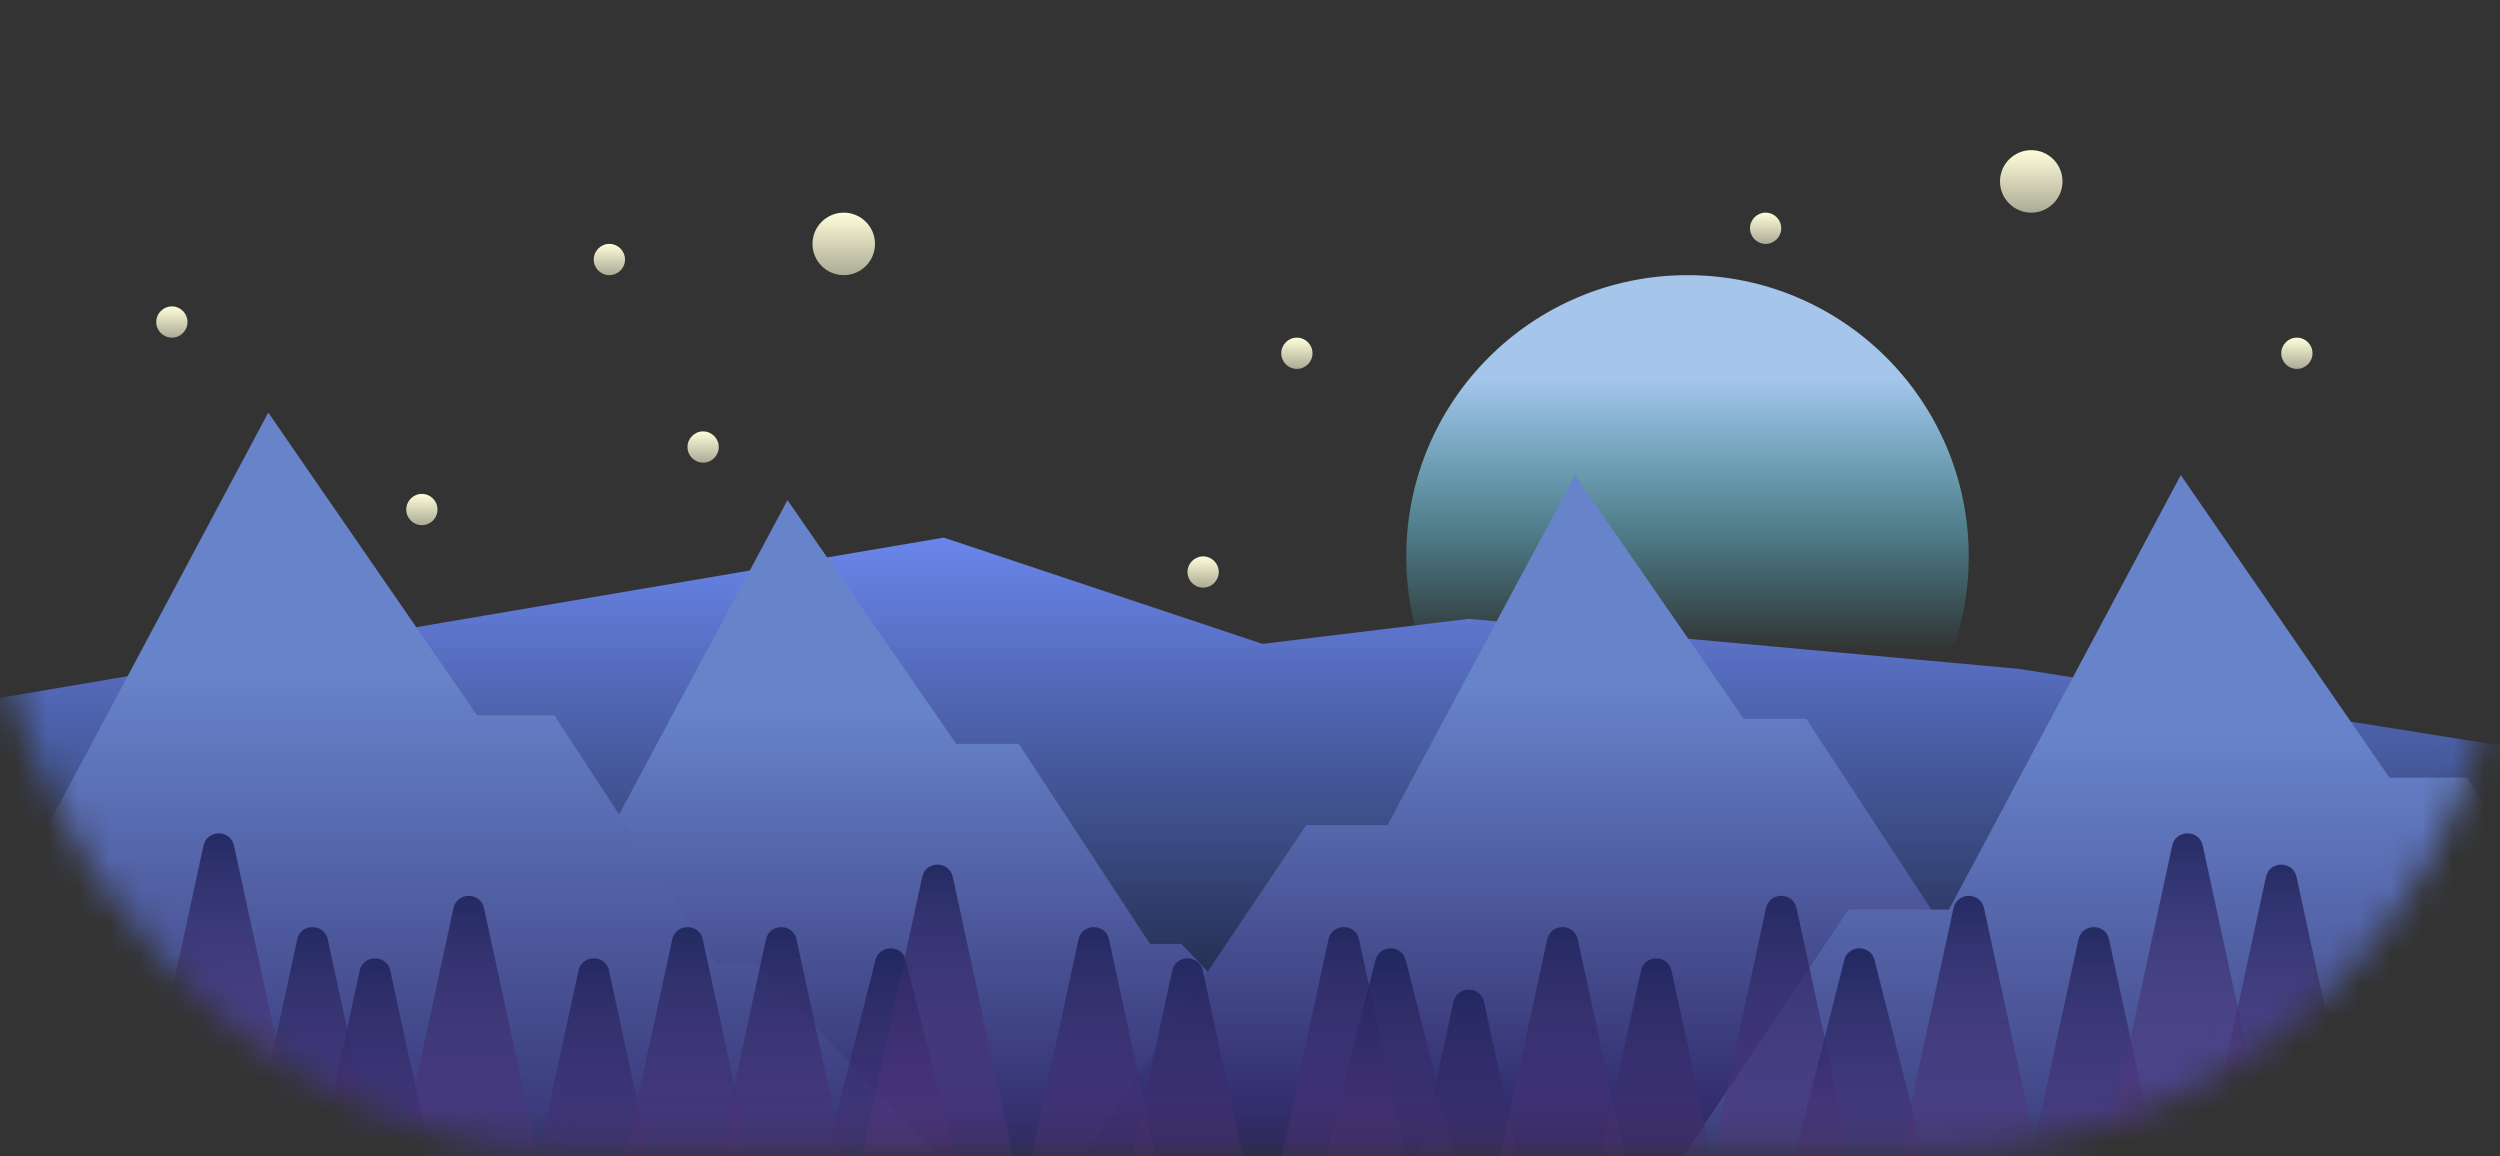 <svg width="80" height="37" viewBox="0 0 80 37" fill="none" xmlns="http://www.w3.org/2000/svg">
<rect x="0" y="0" width="80" height="37" fill="#333333" stroke="none"/>
<mask id="mask0_270_8072" style="mask-type:alpha" maskUnits="userSpaceOnUse" x="0" y="0" width="80" height="37">
<rect y="0.805" width="80" height="36" rx="18" fill="url(#paint0_linear_270_8072)"/>
</mask>
<g mask="url(#mask0_270_8072)">
<circle cx="54" cy="17.805" r="9" fill="url(#paint1_linear_270_8072)"/>
<path d="M-1.6 22.603V28.603L1.8 44.403C7.867 46.603 20.44 51.123 22.2 51.603C24.4 52.203 43.8 55.403 44.8 55.803C45.6 56.123 73 46.07 86.6 41.003L82.2 24.203L64.6 21.403L47 19.803L40.4 20.603L30.2 17.203L-1.6 22.603Z" fill="url(#paint2_linear_270_8072)"/>
<path d="M16.6 27.204L9.2 38.204L46.4 39.204L37.8 30.204H36.8L32.6 23.804H30.6L25.2 16.004L19.2 27.204H16.6Z" fill="url(#paint3_linear_270_8072)"/>
<path d="M41.8 26.403L34.4 37.403L71.6 38.403L63 29.403H62L57.8 23.003H55.8L50.4 15.203L44.4 26.403H41.8Z" fill="url(#paint4_linear_270_8072)"/>
<path d="M59.151 29.107L50 42.762L96 44.003L85.366 32.831H84.129L78.936 24.886H76.462L69.785 15.203L62.366 29.107H59.151Z" fill="url(#paint5_linear_270_8072)"/>
<path d="M-2.049 27.107L-11.2 40.762L34.8 42.003L24.166 30.831H22.929L17.735 22.886H15.262L8.585 13.203L1.166 27.107H-2.049Z" fill="url(#paint6_linear_270_8072)"/>
<path d="M14.511 29.062C14.625 28.536 15.375 28.536 15.489 29.062L17.467 38.199C17.534 38.51 17.297 38.805 16.978 38.805H13.022C12.703 38.805 12.466 38.51 12.533 38.199L14.511 29.062Z" fill="url(#paint7_linear_270_8072)"/>
<path d="M11.511 31.062C11.625 30.536 12.375 30.536 12.489 31.062L14.467 40.199C14.534 40.51 14.297 40.805 13.978 40.805H10.022C9.703 40.805 9.466 40.51 9.533 40.199L11.511 31.062Z" fill="url(#paint8_linear_270_8072)"/>
<path d="M18.511 31.062C18.625 30.536 19.375 30.536 19.489 31.062L21.467 40.199C21.534 40.51 21.297 40.805 20.978 40.805H17.022C16.703 40.805 16.466 40.51 16.533 40.199L18.511 31.062Z" fill="url(#paint9_linear_270_8072)"/>
<path d="M21.511 30.062C21.625 29.536 22.375 29.536 22.489 30.062L24.467 39.199C24.534 39.51 24.297 39.805 23.978 39.805H20.022C19.703 39.805 19.466 39.51 19.533 39.199L21.511 30.062Z" fill="url(#paint10_linear_270_8072)"/>
<path d="M24.511 30.062C24.625 29.536 25.375 29.536 25.489 30.062L27.467 39.199C27.534 39.51 27.297 39.805 26.978 39.805H23.022C22.703 39.805 22.466 39.51 22.533 39.199L24.511 30.062Z" fill="url(#paint11_linear_270_8072)"/>
<path d="M28.015 30.724C28.142 30.221 28.858 30.221 28.985 30.724L31.374 40.182C31.454 40.498 31.215 40.805 30.889 40.805H26.111C25.785 40.805 25.546 40.498 25.626 40.182L28.015 30.724Z" fill="url(#paint12_linear_270_8072)"/>
<path d="M29.511 28.062C29.625 27.536 30.375 27.536 30.489 28.062L32.467 37.199C32.534 37.51 32.297 37.805 31.978 37.805H28.022C27.703 37.805 27.466 37.51 27.533 37.199L29.511 28.062Z" fill="url(#paint13_linear_270_8072)"/>
<path d="M34.511 30.062C34.625 29.536 35.375 29.536 35.489 30.062L37.467 39.199C37.534 39.51 37.297 39.805 36.978 39.805H33.022C32.703 39.805 32.466 39.51 32.533 39.199L34.511 30.062Z" fill="url(#paint14_linear_270_8072)"/>
<path d="M37.511 31.062C37.625 30.536 38.375 30.536 38.489 31.062L40.467 40.199C40.534 40.51 40.297 40.805 39.978 40.805H36.022C35.703 40.805 35.466 40.51 35.533 40.199L37.511 31.062Z" fill="url(#paint15_linear_270_8072)"/>
<path d="M42.511 30.062C42.625 29.536 43.375 29.536 43.489 30.062L45.467 39.199C45.534 39.51 45.297 39.805 44.978 39.805H41.022C40.703 39.805 40.466 39.51 40.533 39.199L42.511 30.062Z" fill="url(#paint16_linear_270_8072)"/>
<path d="M44.015 30.724C44.142 30.221 44.858 30.221 44.985 30.724L47.374 40.182C47.454 40.498 47.215 40.805 46.889 40.805H42.111C41.785 40.805 41.546 40.498 41.626 40.182L44.015 30.724Z" fill="url(#paint17_linear_270_8072)"/>
<path d="M46.511 32.062C46.625 31.536 47.375 31.536 47.489 32.062L49.467 41.199C49.534 41.51 49.297 41.805 48.978 41.805H45.022C44.703 41.805 44.466 41.51 44.533 41.199L46.511 32.062Z" fill="url(#paint18_linear_270_8072)"/>
<path d="M49.511 30.062C49.625 29.536 50.375 29.536 50.489 30.062L52.467 39.199C52.534 39.51 52.297 39.805 51.978 39.805H48.022C47.703 39.805 47.466 39.51 47.533 39.199L49.511 30.062Z" fill="url(#paint19_linear_270_8072)"/>
<path d="M52.511 31.062C52.625 30.536 53.375 30.536 53.489 31.062L55.467 40.199C55.534 40.51 55.297 40.805 54.978 40.805H51.022C50.703 40.805 50.466 40.51 50.533 40.199L52.511 31.062Z" fill="url(#paint20_linear_270_8072)"/>
<path d="M56.511 29.062C56.625 28.536 57.375 28.536 57.489 29.062L59.467 38.199C59.534 38.51 59.297 38.805 58.978 38.805H55.022C54.703 38.805 54.466 38.51 54.533 38.199L56.511 29.062Z" fill="url(#paint21_linear_270_8072)"/>
<path d="M59.015 30.724C59.142 30.221 59.858 30.221 59.985 30.724L62.374 40.182C62.454 40.498 62.215 40.805 61.889 40.805H57.111C56.785 40.805 56.546 40.498 56.626 40.182L59.015 30.724Z" fill="url(#paint22_linear_270_8072)"/>
<path d="M62.511 29.062C62.625 28.536 63.375 28.536 63.489 29.062L65.467 38.199C65.534 38.51 65.297 38.805 64.978 38.805H61.022C60.703 38.805 60.466 38.51 60.533 38.199L62.511 29.062Z" fill="url(#paint23_linear_270_8072)"/>
<path d="M66.511 30.062C66.625 29.536 67.375 29.536 67.489 30.062L69.467 39.199C69.534 39.51 69.297 39.805 68.978 39.805H65.022C64.703 39.805 64.466 39.51 64.533 39.199L66.511 30.062Z" fill="url(#paint24_linear_270_8072)"/>
<path d="M69.511 27.062C69.625 26.536 70.375 26.536 70.489 27.062L72.467 36.199C72.534 36.51 72.297 36.805 71.978 36.805H68.022C67.703 36.805 67.466 36.51 67.533 36.199L69.511 27.062Z" fill="url(#paint25_linear_270_8072)"/>
<path d="M72.511 28.062C72.625 27.536 73.375 27.536 73.489 28.062L75.467 37.199C75.534 37.51 75.297 37.805 74.978 37.805H71.022C70.703 37.805 70.466 37.51 70.533 37.199L72.511 28.062Z" fill="url(#paint26_linear_270_8072)"/>
<path d="M9.511 30.062C9.625 29.536 10.375 29.536 10.489 30.062L12.467 39.199C12.534 39.51 12.297 39.805 11.978 39.805H8.022C7.703 39.805 7.466 39.51 7.533 39.199L9.511 30.062Z" fill="url(#paint27_linear_270_8072)"/>
<path d="M6.511 27.062C6.625 26.536 7.375 26.536 7.489 27.062L9.467 36.199C9.534 36.51 9.297 36.805 8.978 36.805H5.022C4.703 36.805 4.466 36.51 4.533 36.199L6.511 27.062Z" fill="url(#paint28_linear_270_8072)"/>
</g>
<circle cx="56.5" cy="7.305" r="0.5" fill="url(#paint29_linear_270_8072)"/>
<circle cx="38.5" cy="18.305" r="0.5" fill="url(#paint30_linear_270_8072)"/>
<circle cx="73.5" cy="11.305" r="0.5" fill="url(#paint31_linear_270_8072)"/>
<circle cx="22.5" cy="14.305" r="0.5" fill="url(#paint32_linear_270_8072)"/>
<circle cx="27" cy="7.805" r="1" fill="url(#paint33_linear_270_8072)"/>
<circle cx="19.5" cy="8.305" r="0.5" fill="url(#paint34_linear_270_8072)"/>
<circle cx="13.5" cy="16.305" r="0.5" fill="url(#paint35_linear_270_8072)"/>
<circle cx="5.5" cy="10.305" r="0.5" fill="url(#paint36_linear_270_8072)"/>
<circle cx="41.5" cy="11.305" r="0.5" fill="url(#paint37_linear_270_8072)"/>
<circle cx="65" cy="5.805" r="1" fill="url(#paint38_linear_270_8072)"/>
<defs>
<linearGradient id="paint0_linear_270_8072" x1="40" y1="0.805" x2="40" y2="36.805" gradientUnits="userSpaceOnUse">
<stop stop-color="#ABFAFF"/>
<stop offset="1" stop-color="#D5FFAB"/>
</linearGradient>
<linearGradient id="paint1_linear_270_8072" x1="54" y1="6.876" x2="54" y2="26.805" gradientUnits="userSpaceOnUse">
<stop offset="0.262" stop-color="#A5C5EB"/>
<stop offset="0.699" stop-color="#51EAFF" stop-opacity="0"/>
</linearGradient>
<linearGradient id="paint2_linear_270_8072" x1="42.5" y1="17.203" x2="42.5" y2="55.811" gradientUnits="userSpaceOnUse">
<stop stop-color="#6A86EB"/>
<stop offset="0.554" stop-color="#010203"/>
</linearGradient>
<linearGradient id="paint3_linear_270_8072" x1="27.8" y1="16.004" x2="27.8" y2="39.204" gradientUnits="userSpaceOnUse">
<stop offset="0.29" stop-color="#6783CA"/>
<stop offset="1" stop-color="#271B59"/>
</linearGradient>
<linearGradient id="paint4_linear_270_8072" x1="53" y1="15.203" x2="53" y2="38.403" gradientUnits="userSpaceOnUse">
<stop offset="0.29" stop-color="#6783CA"/>
<stop offset="1" stop-color="#271B59"/>
</linearGradient>
<linearGradient id="paint5_linear_270_8072" x1="73" y1="15.203" x2="73" y2="44.003" gradientUnits="userSpaceOnUse">
<stop offset="0.29" stop-color="#6783CA"/>
<stop offset="1" stop-color="#271B59"/>
</linearGradient>
<linearGradient id="paint6_linear_270_8072" x1="11.8" y1="13.203" x2="11.8" y2="42.003" gradientUnits="userSpaceOnUse">
<stop offset="0.29" stop-color="#6783CA"/>
<stop offset="1" stop-color="#271B59"/>
</linearGradient>
<linearGradient id="paint7_linear_270_8072" x1="15" y1="26.805" x2="15" y2="42.805" gradientUnits="userSpaceOnUse">
<stop stop-color="#111F51"/>
<stop offset="1" stop-color="#83459F" stop-opacity="0"/>
</linearGradient>
<linearGradient id="paint8_linear_270_8072" x1="12" y1="28.805" x2="12" y2="44.805" gradientUnits="userSpaceOnUse">
<stop stop-color="#111F51"/>
<stop offset="1" stop-color="#83459F" stop-opacity="0"/>
</linearGradient>
<linearGradient id="paint9_linear_270_8072" x1="19" y1="28.805" x2="19" y2="44.805" gradientUnits="userSpaceOnUse">
<stop stop-color="#111F51"/>
<stop offset="1" stop-color="#83459F" stop-opacity="0"/>
</linearGradient>
<linearGradient id="paint10_linear_270_8072" x1="22" y1="27.805" x2="22" y2="43.805" gradientUnits="userSpaceOnUse">
<stop stop-color="#111F51"/>
<stop offset="1" stop-color="#83459F" stop-opacity="0"/>
</linearGradient>
<linearGradient id="paint11_linear_270_8072" x1="25" y1="27.805" x2="25" y2="43.805" gradientUnits="userSpaceOnUse">
<stop stop-color="#111F51"/>
<stop offset="1" stop-color="#83459F" stop-opacity="0"/>
</linearGradient>
<linearGradient id="paint12_linear_270_8072" x1="28.5" y1="28.805" x2="28.5" y2="44.805" gradientUnits="userSpaceOnUse">
<stop stop-color="#111F51"/>
<stop offset="1" stop-color="#83459F" stop-opacity="0"/>
</linearGradient>
<linearGradient id="paint13_linear_270_8072" x1="30" y1="25.805" x2="30" y2="41.805" gradientUnits="userSpaceOnUse">
<stop stop-color="#111F51"/>
<stop offset="1" stop-color="#83459F" stop-opacity="0"/>
</linearGradient>
<linearGradient id="paint14_linear_270_8072" x1="35" y1="27.805" x2="35" y2="43.805" gradientUnits="userSpaceOnUse">
<stop stop-color="#111F51"/>
<stop offset="1" stop-color="#83459F" stop-opacity="0"/>
</linearGradient>
<linearGradient id="paint15_linear_270_8072" x1="38" y1="28.805" x2="38" y2="44.805" gradientUnits="userSpaceOnUse">
<stop stop-color="#111F51"/>
<stop offset="1" stop-color="#83459F" stop-opacity="0"/>
</linearGradient>
<linearGradient id="paint16_linear_270_8072" x1="43" y1="27.805" x2="43" y2="43.805" gradientUnits="userSpaceOnUse">
<stop stop-color="#111F51"/>
<stop offset="1" stop-color="#83459F" stop-opacity="0"/>
</linearGradient>
<linearGradient id="paint17_linear_270_8072" x1="44.5" y1="28.805" x2="44.5" y2="44.805" gradientUnits="userSpaceOnUse">
<stop stop-color="#111F51"/>
<stop offset="1" stop-color="#83459F" stop-opacity="0"/>
</linearGradient>
<linearGradient id="paint18_linear_270_8072" x1="47" y1="29.805" x2="47" y2="45.805" gradientUnits="userSpaceOnUse">
<stop stop-color="#111F51"/>
<stop offset="1" stop-color="#83459F" stop-opacity="0"/>
</linearGradient>
<linearGradient id="paint19_linear_270_8072" x1="50" y1="27.805" x2="50" y2="43.805" gradientUnits="userSpaceOnUse">
<stop stop-color="#111F51"/>
<stop offset="1" stop-color="#83459F" stop-opacity="0"/>
</linearGradient>
<linearGradient id="paint20_linear_270_8072" x1="53" y1="28.805" x2="53" y2="44.805" gradientUnits="userSpaceOnUse">
<stop stop-color="#111F51"/>
<stop offset="1" stop-color="#83459F" stop-opacity="0"/>
</linearGradient>
<linearGradient id="paint21_linear_270_8072" x1="57" y1="26.805" x2="57" y2="42.805" gradientUnits="userSpaceOnUse">
<stop stop-color="#111F51"/>
<stop offset="1" stop-color="#83459F" stop-opacity="0"/>
</linearGradient>
<linearGradient id="paint22_linear_270_8072" x1="59.5" y1="28.805" x2="59.5" y2="44.805" gradientUnits="userSpaceOnUse">
<stop stop-color="#111F51"/>
<stop offset="1" stop-color="#83459F" stop-opacity="0"/>
</linearGradient>
<linearGradient id="paint23_linear_270_8072" x1="63" y1="26.805" x2="63" y2="42.805" gradientUnits="userSpaceOnUse">
<stop stop-color="#111F51"/>
<stop offset="1" stop-color="#83459F" stop-opacity="0"/>
</linearGradient>
<linearGradient id="paint24_linear_270_8072" x1="67" y1="27.805" x2="67" y2="43.805" gradientUnits="userSpaceOnUse">
<stop stop-color="#111F51"/>
<stop offset="1" stop-color="#83459F" stop-opacity="0"/>
</linearGradient>
<linearGradient id="paint25_linear_270_8072" x1="70" y1="24.805" x2="70" y2="40.805" gradientUnits="userSpaceOnUse">
<stop stop-color="#111F51"/>
<stop offset="1" stop-color="#83459F" stop-opacity="0"/>
</linearGradient>
<linearGradient id="paint26_linear_270_8072" x1="73" y1="25.805" x2="73" y2="41.805" gradientUnits="userSpaceOnUse">
<stop stop-color="#111F51"/>
<stop offset="1" stop-color="#83459F" stop-opacity="0"/>
</linearGradient>
<linearGradient id="paint27_linear_270_8072" x1="10" y1="27.805" x2="10" y2="43.805" gradientUnits="userSpaceOnUse">
<stop stop-color="#111F51"/>
<stop offset="1" stop-color="#83459F" stop-opacity="0"/>
</linearGradient>
<linearGradient id="paint28_linear_270_8072" x1="7" y1="24.805" x2="7" y2="40.805" gradientUnits="userSpaceOnUse">
<stop stop-color="#111F51"/>
<stop offset="1" stop-color="#83459F" stop-opacity="0"/>
</linearGradient>
<linearGradient id="paint29_linear_270_8072" x1="56.5" y1="6.805" x2="56.5" y2="7.805" gradientUnits="userSpaceOnUse">
<stop stop-color="#FFFEDA"/>
<stop offset="1" stop-color="#FFFEDA" stop-opacity="0.59"/>
</linearGradient>
<linearGradient id="paint30_linear_270_8072" x1="38.5" y1="17.805" x2="38.5" y2="18.805" gradientUnits="userSpaceOnUse">
<stop stop-color="#FFFEDA"/>
<stop offset="1" stop-color="#FFFEDA" stop-opacity="0.59"/>
</linearGradient>
<linearGradient id="paint31_linear_270_8072" x1="73.5" y1="10.805" x2="73.5" y2="11.805" gradientUnits="userSpaceOnUse">
<stop stop-color="#FFFEDA"/>
<stop offset="1" stop-color="#FFFEDA" stop-opacity="0.59"/>
</linearGradient>
<linearGradient id="paint32_linear_270_8072" x1="22.5" y1="13.805" x2="22.5" y2="14.805" gradientUnits="userSpaceOnUse">
<stop stop-color="#FFFEDA"/>
<stop offset="1" stop-color="#FFFEDA" stop-opacity="0.59"/>
</linearGradient>
<linearGradient id="paint33_linear_270_8072" x1="27" y1="6.805" x2="27" y2="8.805" gradientUnits="userSpaceOnUse">
<stop stop-color="#FFFEDA"/>
<stop offset="1" stop-color="#FFFEDA" stop-opacity="0.59"/>
</linearGradient>
<linearGradient id="paint34_linear_270_8072" x1="19.5" y1="7.805" x2="19.5" y2="8.805" gradientUnits="userSpaceOnUse">
<stop stop-color="#FFFEDA"/>
<stop offset="1" stop-color="#FFFEDA" stop-opacity="0.59"/>
</linearGradient>
<linearGradient id="paint35_linear_270_8072" x1="13.5" y1="15.805" x2="13.5" y2="16.805" gradientUnits="userSpaceOnUse">
<stop stop-color="#FFFEDA"/>
<stop offset="1" stop-color="#FFFEDA" stop-opacity="0.59"/>
</linearGradient>
<linearGradient id="paint36_linear_270_8072" x1="5.5" y1="9.805" x2="5.5" y2="10.805" gradientUnits="userSpaceOnUse">
<stop stop-color="#FFFEDA"/>
<stop offset="1" stop-color="#FFFEDA" stop-opacity="0.59"/>
</linearGradient>
<linearGradient id="paint37_linear_270_8072" x1="41.5" y1="10.805" x2="41.5" y2="11.805" gradientUnits="userSpaceOnUse">
<stop stop-color="#FFFEDA"/>
<stop offset="1" stop-color="#FFFEDA" stop-opacity="0.59"/>
</linearGradient>
<linearGradient id="paint38_linear_270_8072" x1="65" y1="4.805" x2="65" y2="6.805" gradientUnits="userSpaceOnUse">
<stop stop-color="#FFFEDA"/>
<stop offset="1" stop-color="#FFFEDA" stop-opacity="0.59"/>
</linearGradient>
</defs>
</svg>
